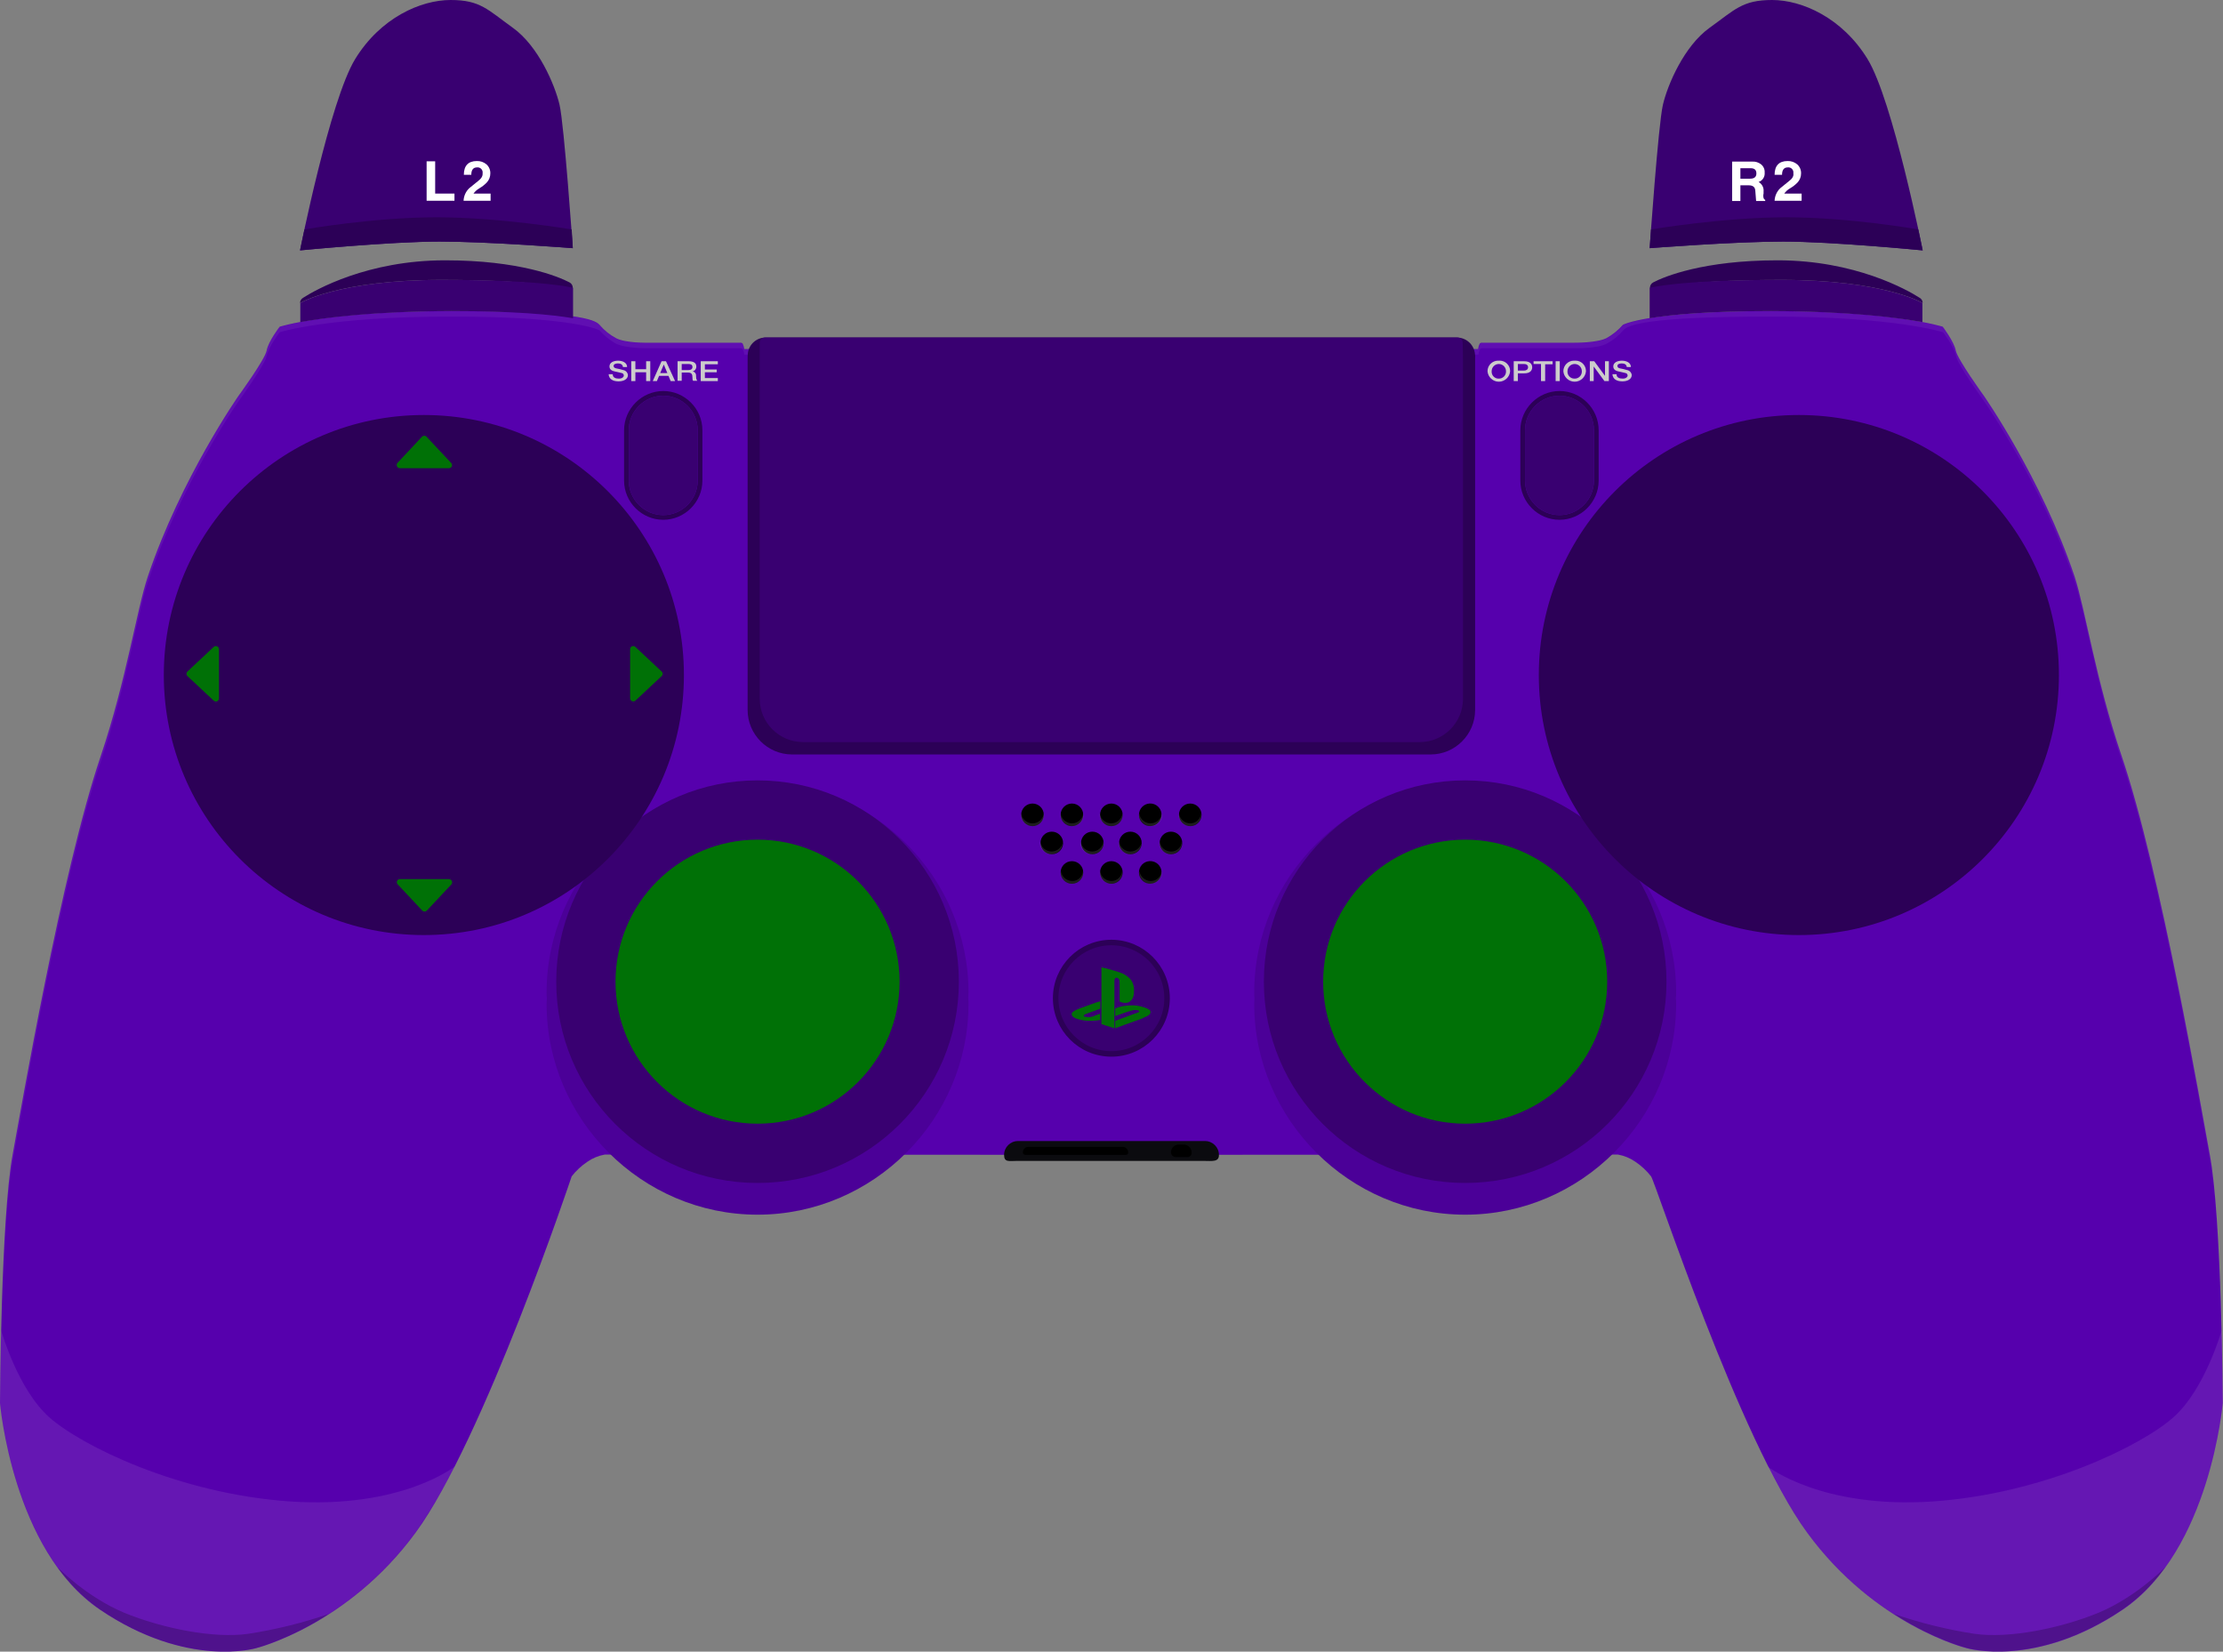 <svg id="Layer_1" data-name="Layer 1" xmlns="http://www.w3.org/2000/svg" xmlns:xlink="http://www.w3.org/1999/xlink" width="806.1" height="598.97" viewBox="0 0 806.1 598.97">
    <rect x="0" y="0" width="806.1" height="598.97" fill="#808080" stroke="none"/>
    <g>
        <path d="M801.3,418.6C798.4,403.1 783.6,316.1 769.3,274C759.9,246.3 756.2,221 752.3,209.1C740.3,173.4 719.3,143.4 719.3,143.4C719.3,143.4 709.8,130.3 709.2,127.1C708.6,123.9 704.5,118.5 704.5,118.5C704.5,118.5 687.1,112.8 642.2,112.8C597.3,112.8 588.5,117.8 588.5,117.8C586.82,119.723 584.825,121.346 582.6,122.6C579.1,124.4 570.9,124.3 570.9,124.3L537.5,124.3C537.169,124.242 536.83,124.355 536.6,124.6C536.269,125.22 536.065,125.9 536,126.6L269.9,126.6C269.799,125.908 269.597,125.234 269.3,124.6C269.064,124.364 268.73,124.253 268.4,124.3L235,124.3C235,124.3 226.8,124.5 223.3,122.6C221.051,121.382 219.05,119.754 217.4,117.8C215.75,115.846 208.6,112.8 163.7,112.8C118.8,112.8 101.4,118.5 101.4,118.5C101.4,118.5 97.3,123.8 96.7,127.1C96.1,130.4 86.6,143.4 86.6,143.4C86.6,143.4 65.6,173.4 53.6,209.1C49.6,221 45.9,246.3 36.6,274C22.3,316.1 7.5,403.1 4.6,418.6C0.3,441.8 0,508.8 0,508.8C0,508.8 4.5,562.2 36.2,583.7C67.9,605.2 92.9,597.7 92.9,597.7C92.9,597.7 126,589.5 150.7,555.8C175.4,522.1 207.3,426.6 207.3,426.6C208.905,424.541 210.83,422.752 213,421.3C214.886,419.985 217.036,419.098 219.3,418.7L403,418.8L586.7,418.7C588.964,419.098 591.114,419.985 593,421.3C595.17,422.752 597.095,424.541 598.7,426.6C600.305,428.659 630.6,522 655.3,555.8C680,589.6 713.1,597.7 713.1,597.7C713.1,597.7 738.1,605.2 769.8,583.7C801.5,562.2 806,508.8 806,508.8C806,508.8 805.7,441.8 801.3,418.6Z" style="fill:rgb(86,0,173);fill-rule:nonzero;"/>
        <g opacity="0.06">
            <path d="M36.6,276C46,248.3 49.7,223 53.6,211.1C65.6,175.4 86.6,145.4 86.6,145.4C86.6,145.4 96.1,132.3 96.7,129.1C97.3,125.9 101.4,120.5 101.4,120.5C101.4,120.5 118.8,114.8 163.7,114.8C208.6,114.8 217.4,119.8 217.4,119.8C219.08,121.723 221.075,123.346 223.3,124.6C226.8,126.4 235,126.3 235,126.3L268.4,126.3C268.731,126.242 269.07,126.355 269.3,126.6C269.631,127.22 269.835,127.9 269.9,128.6L536.1,128.6C536.201,127.908 536.403,127.234 536.7,126.6C536.936,126.364 537.27,126.253 537.6,126.3L571,126.3C571,126.3 579.2,126.5 582.7,124.6C584.949,123.382 586.95,121.754 588.6,119.8C590.25,117.846 597.4,114.8 642.3,114.8C687.2,114.8 704.6,120.5 704.6,120.5C704.6,120.5 708.7,125.8 709.3,129.1C709.9,132.4 719.4,145.4 719.4,145.4C719.4,145.4 740.4,175.4 752.4,211.1C756.4,223 760.1,248.3 769.4,276C783.7,318.1 798.5,405.1 801.4,420.6C805.3,441.5 806,497.9 806.1,508.9L806.1,508.8C806.1,508.8 805.8,441.9 801.4,418.7C798.5,403.2 783.7,316.2 769.4,274.1C760,246.4 756.3,221.1 752.4,209.2C740.4,173.5 719.4,143.5 719.4,143.5C719.4,143.5 709.9,130.4 709.3,127.2C708.7,124 704.6,118.6 704.6,118.6C704.6,118.6 687.2,112.9 642.3,112.9C597.4,112.9 588.6,117.9 588.6,117.9C586.92,119.823 584.925,121.446 582.7,122.7C579.2,124.5 571,124.4 571,124.4L537.6,124.4C537.269,124.342 536.93,124.455 536.7,124.7C536.369,125.32 536.165,126 536.1,126.7L269.9,126.7C269.799,126.008 269.597,125.334 269.3,124.7C269.064,124.464 268.73,124.353 268.4,124.4L235,124.4C235,124.4 226.8,124.6 223.3,122.7C221.051,121.482 219.05,119.854 217.4,117.9C215.75,115.946 208.6,112.9 163.7,112.9C118.8,112.9 101.4,118.6 101.4,118.6C101.4,118.6 97.3,123.9 96.7,127.2C96.1,130.5 86.6,143.5 86.6,143.5C86.6,143.5 65.6,173.5 53.6,209.2C49.6,221.1 45.9,246.4 36.6,274.1C22.3,316.2 7.5,403.2 4.6,418.7C0.3,441.8 0,508.8 0,508.8L0,508.9C0.1,498 0.7,441.5 4.7,420.6C7.6,405.2 22.3,318.1 36.6,276Z" style="fill:white;fill-rule:nonzero;"/>
        </g>
        <path d="M351.2,360C351.2,318.033 316.667,283.5 274.7,283.5C232.733,283.5 198.2,318.033 198.2,360C198.183,360.668 198.217,361.337 198.3,362C198.3,362.7 198.2,363.3 198.2,364C198.2,405.967 232.733,440.5 274.7,440.5C316.667,440.5 351.2,405.967 351.2,364C351.217,363.332 351.183,362.663 351.1,362C351.1,361.3 351.2,360.6 351.2,360Z" style="fill:rgb(75,0,152);fill-rule:nonzero;"/>
        <circle cx="274.7" cy="356" r="73" style="fill:rgb(57,0,113);"/>
        <circle cx="274.7" cy="356" r="51.5" style="fill:rgb(0,113,6);"/>
        <path d="M607.8,360C607.8,318.033 573.267,283.5 531.3,283.5C489.333,283.5 454.8,318.033 454.8,360C454.783,360.668 454.817,361.337 454.9,362C454.9,362.7 454.8,363.3 454.8,364C454.8,405.967 489.333,440.5 531.3,440.5C573.267,440.5 607.8,405.967 607.8,364C607.817,363.332 607.783,362.663 607.7,362C607.781,361.337 607.814,360.668 607.8,360Z" style="fill:rgb(75,0,152);fill-rule:nonzero;"/>
        <circle cx="531.3" cy="356" r="73" style="fill:rgb(57,0,113);"/>
        <circle cx="531.3" cy="356" r="51.5" style="fill:rgb(0,113,6);"/>
        <path d="M534.8,128C534.322,124.795 531.54,122.399 528.3,122.4L277.7,122.4C274.446,122.36 271.642,124.776 271.2,128C271.117,128.697 271.083,129.399 271.1,130.1L271.1,257.5C271.1,257.503 271.1,257.507 271.1,257.51C271.1,266.337 278.363,273.6 287.19,273.6C287.193,273.6 287.197,273.6 287.2,273.6L518.8,273.6C518.803,273.6 518.807,273.6 518.81,273.6C527.637,273.6 534.9,266.337 534.9,257.51C534.9,257.507 534.9,257.503 534.9,257.5L534.9,130.1C534.967,129.399 534.933,128.692 534.8,128Z" style="fill:rgb(44,0,87);fill-rule:nonzero;"/>
        <circle cx="652.3" cy="244.8" r="94.3" style="fill:rgb(44,0,87);"/>
        <g>
            <circle cx="153.7" cy="244.8" r="94.3" style="fill:rgb(44,0,87);"/>
            <path d="M230.4,254.1L239.9,245.2C240.139,244.982 240.275,244.673 240.275,244.35C240.275,244.027 240.139,243.718 239.9,243.5L230.4,234.6C230.191,234.397 229.911,234.284 229.62,234.284C229.007,234.284 228.502,234.787 228.5,235.4L228.5,253.2C228.5,253.21 228.5,253.219 228.5,253.229C228.5,253.859 229.019,254.379 229.65,254.379C229.925,254.379 230.191,254.28 230.4,254.1Z" style="fill:rgb(0,113,6);fill-rule:nonzero;"/>
            <path d="M145,169.8L162.8,169.8C163.413,169.798 163.916,169.293 163.916,168.68C163.916,168.389 163.803,168.109 163.6,167.9L154.7,158.4C154.482,158.161 154.173,158.025 153.85,158.025C153.527,158.025 153.218,158.161 153,158.4L144.1,167.9C143.934,168.107 143.844,168.365 143.844,168.63C143.844,169.267 144.364,169.792 145,169.8Z" style="fill:rgb(0,113,6);fill-rule:nonzero;"/>
            <path d="M77.5,234.6L68,243.5C67.761,243.718 67.625,244.027 67.625,244.35C67.625,244.673 67.761,244.982 68,245.2L77.5,254.1C77.709,254.303 77.989,254.416 78.28,254.416C78.893,254.416 79.398,253.913 79.4,253.3L79.4,235.5C79.402,235.475 79.403,235.45 79.403,235.425C79.403,234.805 78.892,234.295 78.273,234.295C77.986,234.295 77.709,234.404 77.5,234.6Z" style="fill:rgb(0,113,6);fill-rule:nonzero;"/>
            <path d="M162.8,318.8L145,318.8C144.387,318.802 143.884,319.307 143.884,319.92C143.884,320.211 143.997,320.491 144.2,320.7L153.1,330.2C153.318,330.439 153.627,330.575 153.95,330.575C154.273,330.575 154.582,330.439 154.8,330.2L163.7,320.7C163.866,320.493 163.956,320.235 163.956,319.97C163.956,319.333 163.436,318.808 162.8,318.8Z" style="fill:rgb(0,113,6);fill-rule:nonzero;"/>
        </g>
    </g>
    <g>
        <g>
            <path d="M105.2,544.5C64.7,541.7 29.4,524.2 17.9,514C6.4,503.8 0.4,482.4 0.4,482.4C0,497.4 0,508.7 0,508.7C0,508.7 4.5,562.1 36.2,583.6C67.9,605.1 92.9,597.6 92.9,597.6C92.9,597.6 126,589.4 150.7,555.7C155.966,548.116 160.678,540.162 164.8,531.9C164.7,531.9 145.6,547.2 105.2,544.5Z" style="fill:rgb(230,230,230);fill-opacity:0.1;fill-rule:nonzero;"/>
            <path d="M105.2,544.5C64.7,541.7 29.4,524.2 17.9,514C6.4,503.8 0.4,482.4 0.4,482.4C0,497.4 0,508.7 0,508.7C0,508.7 4.5,562.1 36.2,583.6C67.9,605.1 92.9,597.6 92.9,597.6C92.9,597.6 126,589.4 150.7,555.7C155.966,548.116 160.678,540.162 164.8,531.9C164.7,531.9 145.6,547.2 105.2,544.5Z" style="fill:none;fill-rule:nonzero;"/>
            <path d="M90,592.5C77.5,594.3 58.7,590.5 44.9,584.8C31.3,579.1 20.9,568.4 20.9,568.4C25.09,574.307 30.266,579.449 36.2,583.6C67.9,605.1 92.9,597.6 92.9,597.6C92.9,597.6 104.6,594.7 119.2,585.3C109.701,588.565 99.928,590.975 90,592.5Z" style="fill-opacity:0.22;fill-rule:nonzero;"/>
        </g>
        <g>
            <path d="M700.8,544.5C741.3,541.7 776.6,524.2 788.1,514C799.6,503.8 805.6,482.5 805.6,482.5C806,497.5 806,508.8 806,508.8C806,508.8 801.5,562.2 769.8,583.7C738.1,605.2 713.1,597.7 713.1,597.7C713.1,597.7 680,589.5 655.3,555.8C650.034,548.216 645.322,540.262 641.2,532C641.3,531.9 660.4,547.2 700.8,544.5Z" style="fill:rgb(230,230,230);fill-opacity:0.1;fill-rule:nonzero;"/>
            <path d="M700.8,544.5C741.3,541.7 776.6,524.2 788.1,514C799.6,503.8 805.6,482.5 805.6,482.5C806,497.5 806,508.8 806,508.8C806,508.8 801.5,562.2 769.8,583.7C738.1,605.2 713.1,597.7 713.1,597.7C713.1,597.7 680,589.5 655.3,555.8C650.034,548.216 645.322,540.262 641.2,532C641.3,531.9 660.4,547.2 700.8,544.5Z" style="fill:none;fill-rule:nonzero;"/>
            <path d="M716,592.5C728.5,594.3 747.3,590.5 761.1,584.8C774.7,579.1 785.1,568.4 785.1,568.4C780.91,574.307 775.734,579.449 769.8,583.6C738.1,605.1 713.1,597.6 713.1,597.6C713.1,597.6 701.4,594.7 686.8,585.3C696.299,588.565 706.072,590.975 716,592.5Z" style="fill-opacity:0.22;fill-rule:nonzero;"/>
        </g>
        <g>
            <path d="M240.5,143.5C247.357,143.5 253,149.143 253,156L253,174.3C253,181.157 247.357,186.8 240.5,186.8C233.643,186.8 228,181.157 228,174.3L228,156C228,149.143 233.643,143.5 240.5,143.5M240.5,141.8C232.72,141.827 226.327,148.22 226.3,156L226.3,174.3C226.3,182.09 232.71,188.5 240.5,188.5C248.29,188.5 254.7,182.09 254.7,174.3L254.7,156C254.7,155.997 254.7,155.993 254.7,155.99C254.7,148.206 248.294,141.8 240.51,141.8C240.507,141.8 240.503,141.8 240.5,141.8Z" style="fill:rgb(44,0,87);fill-rule:nonzero;"/>
            <path d="M240.5,143.5C233.643,143.5 228,149.143 228,156L228,174.3C228,181.157 233.643,186.8 240.5,186.8C247.357,186.8 253,181.157 253,174.3L253,156C253,149.143 247.357,143.5 240.5,143.5Z" style="fill:rgb(57,0,113);fill-rule:nonzero;"/>
        </g>
        <g>
            <path d="M565.5,143.5C572.357,143.5 578,149.143 578,156L578,174.3C578,181.157 572.357,186.8 565.5,186.8C558.643,186.8 553,181.157 553,174.3L553,156C553,149.143 558.643,143.5 565.5,143.5M565.5,141.8C557.72,141.827 551.327,148.22 551.3,156L551.3,174.3C551.3,182.09 557.71,188.5 565.5,188.5C573.29,188.5 579.7,182.09 579.7,174.3L579.7,156C579.7,155.997 579.7,155.993 579.7,155.99C579.7,148.206 573.294,141.8 565.51,141.8C565.507,141.8 565.503,141.8 565.5,141.8Z" style="fill:rgb(44,0,87);fill-rule:nonzero;"/>
            <path d="M565.5,143.5C558.643,143.5 553,149.143 553,156L553,174.3C553,181.157 558.643,186.8 565.5,186.8C572.357,186.8 578,181.157 578,174.3L578,156C578,149.143 572.357,143.5 565.5,143.5Z" style="fill:rgb(57,0,113);fill-rule:nonzero;"/>
        </g>
    </g>
    <g>
        <g>
            <circle cx="403" cy="316.4" r="4.1"/>
            <circle cx="403" cy="295.5" r="4.1"/>
            <circle cx="396.1" cy="305.7" r="4.1"/>
            <circle cx="381.4" cy="305.7" r="4.1"/>
            <circle cx="388.7" cy="316.4" r="4.1"/>
            <circle cx="388.7" cy="295.5" r="4.1"/>
            <circle cx="374.4" cy="295.5" r="4.1"/>
        </g>
        <g>
            <circle cx="409.9" cy="305.7" r="4.1"/>
            <circle cx="424.6" cy="305.7" r="4.1"/>
            <g transform="matrix(0.16,-0.987,0.987,0.16,38.06,677.53)">
                <circle cx="417.2" cy="316.4" r="4.1"/>
            </g>
            <g transform="matrix(0.16,-0.987,0.987,0.16,58.69,659.98)">
                <circle cx="417.2" cy="295.5" r="4.1"/>
            </g>
            <circle cx="431.6" cy="295.5" r="4.1"/>
        </g>
    </g>
    <g opacity="0.12">
        <path d="M403,319.5C400.941,319.476 399.19,317.938 398.9,315.9C398.9,316.1 398.8,316.2 398.8,316.4C398.8,318.649 400.651,320.5 402.9,320.5C405.149,320.5 407,318.649 407,316.4C407.016,316.227 406.981,316.054 406.9,315.9C406.768,317.936 405.04,319.531 403,319.5Z" style="fill:white;fill-rule:nonzero;"/>
        <path d="M403,299.6C403.013,299.6 403.027,299.6 403.04,299.6C405.267,299.6 407.1,297.767 407.1,295.54C407.1,295.527 407.1,295.513 407.1,295.5C407.116,295.327 407.081,295.154 407,295C406.739,297.053 404.969,298.607 402.9,298.6C400.841,298.576 399.09,297.038 398.8,295C398.8,295.2 398.7,295.3 398.7,295.5C398.872,297.754 400.74,299.535 403,299.6Z" style="fill:white;fill-rule:nonzero;"/>
        <path d="M400.2,305.7C400.216,305.527 400.181,305.354 400.1,305.2C399.839,307.253 398.069,308.807 396,308.8C393.941,308.776 392.19,307.238 391.9,305.2C391.9,305.4 391.8,305.5 391.8,305.7C391.8,305.713 391.8,305.727 391.8,305.74C391.8,307.967 393.633,309.8 395.86,309.8C395.873,309.8 395.887,309.8 395.9,309.8C395.944,309.801 395.987,309.802 396.031,309.802C398.292,309.802 400.163,307.962 400.2,305.7Z" style="fill:white;fill-rule:nonzero;"/>
        <path d="M385.4,305.2C385.139,307.253 383.369,308.807 381.3,308.8C379.241,308.776 377.49,307.238 377.2,305.2C377.2,305.4 377.1,305.5 377.1,305.7C377.1,307.949 378.951,309.8 381.2,309.8C383.449,309.8 385.3,307.949 385.3,305.7C385.5,305.5 385.5,305.4 385.4,305.2Z" style="fill:white;fill-rule:nonzero;"/>
        <path d="M388.8,319.5C386.741,319.476 384.99,317.938 384.7,315.9C384.7,316.1 384.6,316.2 384.6,316.4C384.6,318.649 386.451,320.5 388.7,320.5C390.949,320.5 392.8,318.649 392.8,316.4C392.816,316.227 392.781,316.054 392.7,315.9C392.568,317.936 390.84,319.531 388.8,319.5Z" style="fill:white;fill-rule:nonzero;"/>
        <path d="M388.8,299.6C388.813,299.6 388.827,299.6 388.84,299.6C391.067,299.6 392.9,297.767 392.9,295.54C392.9,295.527 392.9,295.513 392.9,295.5C392.916,295.327 392.881,295.154 392.8,295C392.539,297.053 390.769,298.607 388.7,298.6C386.641,298.576 384.89,297.038 384.6,295C384.6,295.2 384.5,295.3 384.5,295.5C384.64,297.768 386.528,299.568 388.8,299.6Z" style="fill:white;fill-rule:nonzero;"/>
        <path d="M378.6,295.5C378.616,295.327 378.581,295.154 378.5,295C378.239,297.053 376.469,298.607 374.4,298.6C372.341,298.576 370.59,297.038 370.3,295C370.3,295.2 370.2,295.3 370.2,295.5C370.2,295.513 370.2,295.527 370.2,295.54C370.2,297.767 372.033,299.6 374.26,299.6C374.273,299.6 374.287,299.6 374.3,299.6C376.598,299.639 378.53,297.798 378.6,295.5Z" style="fill:white;fill-rule:nonzero;"/>
        <path d="M414,305.2C413.739,307.253 411.969,308.807 409.9,308.8C407.841,308.776 406.09,307.238 405.8,305.2C405.8,305.4 405.7,305.5 405.7,305.7C405.7,307.949 407.551,309.8 409.8,309.8C412.049,309.8 413.9,307.949 413.9,305.7C414.1,305.5 414,305.4 414,305.2Z" style="fill:white;fill-rule:nonzero;"/>
        <path d="M424.6,308.8C422.541,308.776 420.79,307.238 420.5,305.2C420.5,305.4 420.4,305.5 420.4,305.7C420.4,307.949 422.251,309.8 424.5,309.8C426.749,309.8 428.6,307.949 428.6,305.7C428.616,305.527 428.581,305.354 428.5,305.2C428.438,307.196 426.779,308.804 424.782,308.804C424.721,308.804 424.661,308.803 424.6,308.8Z" style="fill:white;fill-rule:nonzero;"/>
        <path d="M417.3,319.5C415.241,319.476 413.49,317.938 413.2,315.9C413.2,316.1 413.1,316.2 413.1,316.4C413.1,318.649 414.951,320.5 417.2,320.5C419.449,320.5 421.3,318.649 421.3,316.4C421.316,316.227 421.281,316.054 421.2,315.9C421.068,317.936 419.34,319.531 417.3,319.5Z" style="fill:white;fill-rule:nonzero;"/>
        <path d="M417.3,299.6C417.313,299.6 417.327,299.6 417.34,299.6C419.567,299.6 421.4,297.767 421.4,295.54C421.4,295.527 421.4,295.513 421.4,295.5C421.416,295.327 421.381,295.154 421.3,295C421.039,297.053 419.269,298.607 417.2,298.6C415.141,298.576 413.39,297.038 413.1,295C413.1,295.2 413,295.3 413,295.5C413.14,297.768 415.028,299.568 417.3,299.6Z" style="fill:white;fill-rule:nonzero;"/>
        <path d="M431.6,298.6C429.541,298.576 427.79,297.038 427.5,295C427.5,295.2 427.4,295.3 427.4,295.5C427.4,297.749 429.251,299.6 431.5,299.6C433.749,299.6 435.6,297.749 435.6,295.5C435.616,295.327 435.581,295.154 435.5,295C435.368,297.036 433.64,298.631 431.6,298.6Z" style="fill:white;fill-rule:nonzero;"/>
    </g>
    <path d="M436.6,421L368.7,421C365.9,421 364.1,421.6 364.1,418.8C364.1,416.057 366.357,413.8 369.1,413.8L437,413.8C439.743,413.8 442,416.057 442,418.8C442.1,421.5 439.4,421 436.6,421Z" style="fill:rgb(11,11,15);fill-rule:nonzero;"/>
    <path d="M408.3,418.8L371.8,418.8C371.306,418.8 370.9,418.394 370.9,417.9C370.9,416.803 371.803,415.9 372.9,415.9L407.1,415.9C408.197,415.9 409.1,416.803 409.1,417.9C409.107,417.943 409.111,417.987 409.111,418.031C409.111,418.454 408.764,418.801 408.341,418.801C408.327,418.801 408.314,418.801 408.3,418.8Z" style="fill-rule:nonzero;"/>
    <path d="M430.5,419.6L426.3,419.6C425.377,419.574 424.626,418.823 424.6,417.9C424.6,416.364 425.864,415.1 427.4,415.1L429.3,415.1C430.836,415.1 432.1,416.364 432.1,417.9C432.109,417.968 432.114,418.036 432.114,418.104C432.114,418.927 431.437,419.604 430.614,419.604C430.576,419.604 430.538,419.603 430.5,419.6Z" style="fill-rule:nonzero;"/>
    <g>
        <path d="M530.4,124.3C530.4,123.258 529.542,122.4 528.5,122.4L277.4,122.4C276.358,122.4 275.5,123.258 275.5,124.3L275.5,253.5C275.511,262.054 282.546,269.089 291.1,269.1L514.9,269.1C523.454,269.089 530.489,262.054 530.5,253.5L530.5,130.4L530.4,124.3Z" style="fill:rgb(57,0,113);fill-rule:nonzero;"/>
        <g opacity="0.12">
            <path d="M275.5,253.5C275.511,262.054 282.546,269.089 291.1,269.1L514.9,269.1C523.454,269.089 530.489,262.054 530.5,253.5L530.5,147L275.5,147L275.5,253.5Z" style="fill:rgb(57,0,113);fill-rule:nonzero;"/>
        </g>
    </g>
    <g>
        <circle cx="403" cy="362" r="20.2" style="fill:rgb(57,0,113);stroke:rgb(44,0,87);stroke-width:2px;"/>
        <g>
            <path d="M404.1,372.9L404.1,355.8C404.06,355.44 404.168,355.078 404.4,354.8C404.554,354.574 404.85,354.49 405.1,354.6C405.7,354.8 406,355.3 406,356.3L406,363.2C406.65,363.533 407.37,363.704 408.1,363.7C408.672,363.703 409.231,363.528 409.7,363.2C410.7,362.5 411.2,361.3 411.2,359.5C411.321,357.97 410.896,356.446 410,355.2C408.905,353.966 407.483,353.065 405.9,352.6C404.6,352.2 403.4,351.8 402.3,351.5C401.2,351.2 400.3,351 399.4,350.8L399.4,371.4L404.1,372.9Z" style="fill:rgb(0,113,6);fill-rule:nonzero;"/>
            <path d="M399,367.6L397.3,368.2L396.4,368.6L394.8,368.9L393.3,368.7C393,368.5 392.9,368.3 393.1,368.1C393.3,367.9 393.3,368 393.4,367.9C393.5,367.8 393.7,367.8 393.8,367.7L394.9,367.3L399,365.8L399,363.1L397.3,363.6L391.8,365.6L390.8,366C389.3,366.6 388.6,367.2 388.6,367.8C388.7,368.6 389.6,369.3 391.3,369.7C392.702,370.071 394.15,370.239 395.6,370.2C396.706,370.191 397.81,370.09 398.9,369.9L398.9,367.6L399,367.6Z" style="fill:rgb(0,113,6);fill-rule:nonzero;"/>
            <path d="M414.8,365.3C413.989,365.017 413.151,364.816 412.3,364.7C411.474,364.567 410.634,364.533 409.8,364.6C408.862,364.65 407.927,364.751 407,364.9C406.111,365.089 405.241,365.356 404.4,365.7L404.4,368.5L408.3,367.1L409.9,366.6L411,366.3L412.4,366.3C412.7,366.4 413,366.5 413.1,366.7C413.2,366.9 412.9,367.1 412.3,367.3L410.9,367.8L404.4,370.2L404.4,372.9L407.9,371.6L414.3,369.3L415,368.9C416.5,368.4 417.2,367.7 417.2,367C417.2,366.3 416.4,365.8 414.8,365.3Z" style="fill:rgb(0,113,6);fill-rule:nonzero;"/>
        </g>
    </g>
    <g>
        <g>
            <path d="M697.2,109.9C697.211,109.114 696.787,108.382 696.1,108C691.6,105.1 672.7,94.4 644.6,94.4C617.7,94.4 603.5,100.3 599.5,102.4C598.752,102.782 598.285,103.56 598.3,104.4C598.315,105.24 608.1,101.5 645.8,101.5C683.5,101.5 697.2,109.9 697.2,109.9Z" style="fill:rgb(44,0,87);fill-rule:nonzero;"/>
            <path d="M697.1,116.8L697.1,109.9C697.1,109.9 683.4,101.5 645.7,101.5C608,101.5 598.2,104.4 598.2,104.4L598.2,115.4C605.9,114.1 619.4,112.8 642.3,112.8C670.8,112.9 688.2,115.2 697.1,116.8Z" style="fill:rgb(57,0,113);fill-rule:nonzero;"/>
        </g>
        <g>
            <path d="M108.8,109.9C108.789,109.114 109.213,108.382 109.9,108C114.4,105.1 133.3,94.4 161.4,94.4C188.3,94.4 202.5,100.3 206.5,102.4C207.248,102.782 207.715,103.56 207.7,104.4C207.685,105.24 197.9,101.5 160.2,101.5C122.5,101.5 108.8,109.9 108.8,109.9Z" style="fill:rgb(44,0,87);fill-rule:nonzero;"/>
            <path d="M108.9,116.8L108.9,109.9C108.9,109.9 122.6,101.5 160.3,101.5C198,101.5 207.8,104.4 207.8,104.4L207.8,115.4C200.1,114.1 186.6,112.8 163.7,112.8C135.2,112.9 117.8,115.2 108.9,116.8Z" style="fill:rgb(57,0,113);fill-rule:nonzero;"/>
        </g>
    </g>
    <g>
        <g>
            <g>
                <path d="M697.2,90.8C697.2,90.8 664.5,87.6 646.6,87.6C628.7,87.6 598.2,90 598.2,90C598.2,90 601.3,45.3 603,38C604.7,30.7 610.7,16.7 619.9,10.1C629.1,3.5 631.8,0 642.6,0C653.4,0 668,6.4 677.2,21.4C686.4,36.4 697.2,90.8 697.2,90.8Z" style="fill:rgb(57,0,113);fill-rule:nonzero;"/>
                <path d="M598.7,83.2C598.7,83.2 624.8,78.8 647.7,78.8C670.6,78.8 695.6,83.2 695.6,83.2C696.6,87.9 697.2,90.8 697.2,90.8C697.2,90.8 664.5,87.6 646.6,87.6C628.7,87.6 598.2,90 598.2,90C598.2,90 598.4,87.3 598.7,83.2Z" style="fill:rgb(44,0,87);fill-rule:nonzero;"/>
            </g>
            <g>
                <path d="M648.7,65.7L645.5,68.3C644.288,69.492 643.572,71.101 643.5,72.8L653.3,72.8L653.3,70.2L647,70.2C647.557,69.425 648.273,68.777 649.1,68.3C650.092,67.727 651.001,67.021 651.8,66.2C652.641,65.308 653.107,64.126 653.1,62.9C653.147,61.647 652.633,60.437 651.7,59.6C650.724,58.779 649.475,58.351 648.2,58.4C645.1,58.4 643.5,60.1 643.5,63.4L646.2,63.4C646.2,61.6 646.9,60.7 648.3,60.7C648.364,60.693 648.428,60.69 648.492,60.69C649.495,60.69 650.322,61.516 650.322,62.52C650.322,62.614 650.314,62.707 650.3,62.8C650.5,63.9 649.9,64.8 648.7,65.7Z" style="fill:white;fill-rule:nonzero;"/>
                <path d="M631.1,67.2L634.1,67.2C635.6,67.2 636.4,67.8 636.5,69.1C636.6,70.4 636.7,71.6 636.8,72.9L640.1,72.9L640.1,72.5C639.6,72.3 639.4,71.8 639.4,71C639.395,70.73 639.428,70.46 639.5,70.2L639.5,69.5C639.658,68.08 638.947,66.697 637.7,66C639.131,65.52 640.048,64.102 639.9,62.6C639.982,61.449 639.496,60.327 638.6,59.6C637.692,58.887 636.553,58.531 635.4,58.6L628.1,58.6L628.1,72.9L631.1,72.9L631.1,67.2ZM631.1,61L634.8,61C636.2,61 636.9,61.6 636.9,62.9C636.9,64.2 636.1,64.8 634.6,64.8L631.1,64.8L631.1,61Z" style="fill:white;fill-rule:nonzero;"/>
            </g>
        </g>
        <g>
            <g>
                <path d="M108.8,90.8C108.8,90.8 141.5,87.6 159.4,87.6C177.3,87.6 207.7,90 207.7,90C207.7,90 204.6,45.3 202.9,38C201.2,30.7 195.2,16.7 186,10.1C176.8,3.5 174.2,0 163.4,0C152.6,0 138,6.4 128.8,21.4C119.6,36.4 108.8,90.8 108.8,90.8Z" style="fill:rgb(57,0,113);fill-rule:nonzero;"/>
                <path d="M207.3,83.2C207.3,83.2 181.2,78.8 158.3,78.8C135.4,78.8 110.4,83.2 110.4,83.2C109.4,87.9 108.8,90.8 108.8,90.8C108.8,90.8 141.5,87.6 159.4,87.6C177.3,87.6 207.7,90 207.7,90C207.7,90 207.6,87.3 207.3,83.2Z" style="fill:rgb(44,0,87);fill-rule:nonzero;"/>
            </g>
            <g>
                <path d="M173.3,65.7L170.1,68.3C168.888,69.492 168.172,71.101 168.1,72.8L177.9,72.8L177.9,70.2L171.7,70.2C172.257,69.425 172.973,68.777 173.8,68.3C174.792,67.727 175.701,67.021 176.5,66.2C177.341,65.308 177.807,64.126 177.8,62.9C177.847,61.647 177.333,60.437 176.4,59.6C175.424,58.779 174.175,58.351 172.9,58.4C169.8,58.4 168.2,60.1 168.2,63.4L170.9,63.4C170.9,61.6 171.6,60.7 173,60.7C173.064,60.693 173.128,60.69 173.192,60.69C174.195,60.69 175.022,61.516 175.022,62.52C175.022,62.614 175.014,62.707 175,62.8C175.1,63.9 174.5,64.8 173.3,65.7Z" style="fill:white;fill-rule:nonzero;"/>
                <path d="M164.8,70.2L157.8,70.2L157.8,58.5L154.7,58.5L154.7,72.8L164.8,72.8L164.8,70.2Z" style="fill:white;fill-rule:nonzero;"/>
            </g>
        </g>
    </g>
    <g>
        <g>
            <path d="M547.6,134.6C547.45,136.742 545.647,138.423 543.5,138.423C541.353,138.423 539.55,136.742 539.4,134.6C539.405,132.508 541.128,130.79 543.22,130.79C543.313,130.79 543.407,130.793 543.5,130.8C543.613,130.79 543.727,130.785 543.84,130.785C545.903,130.785 547.6,132.482 547.6,134.545C547.6,134.563 547.6,134.582 547.6,134.6ZM540.9,134.6C540.894,134.671 540.891,134.742 540.891,134.813C540.891,136.179 542.015,137.303 543.381,137.303C543.421,137.303 543.46,137.302 543.5,137.3C543.522,137.301 543.543,137.301 543.565,137.301C544.958,137.301 546.105,136.154 546.105,134.761C546.105,134.707 546.103,134.654 546.1,134.6C546.1,133.174 544.926,132 543.5,132C542.074,132 540.9,133.174 540.9,134.6Z" style="fill:rgb(204,204,204);fill-rule:nonzero;"/>
            <path d="M548.9,131L552.7,131C555.1,131 555.6,132.3 555.6,133.2C555.6,134.1 555.1,135.4 552.7,135.4L550.4,135.4L550.4,138.2L548.9,138.2L548.9,131ZM550.4,134.4L552.6,134.4C553.3,134.4 554.1,134.1 554.1,133.2C554.1,132.3 553.4,132 552.6,132L550.4,132L550.4,134.4Z" style="fill:rgb(204,204,204);fill-rule:nonzero;"/>
            <path d="M556.1,131L563,131L563,132.1L560.3,132.1L560.3,138.2L558.8,138.2L558.8,132L556.1,132L556.1,131Z" style="fill:rgb(204,204,204);fill-rule:nonzero;"/>
            <rect x="564.1" y="131" width="1.5" height="7.2" style="fill:rgb(204,204,204);fill-rule:nonzero;"/>
            <path d="M575.1,134.6C574.95,136.742 573.147,138.423 571,138.423C568.853,138.423 567.05,136.742 566.9,134.6C566.905,132.508 568.628,130.79 570.72,130.79C570.813,130.79 570.907,130.793 571,130.8C571.113,130.79 571.227,130.785 571.34,130.785C573.403,130.785 575.1,132.482 575.1,134.545C575.1,134.563 575.1,134.582 575.1,134.6ZM568.4,134.6C568.394,134.671 568.391,134.742 568.391,134.813C568.391,136.179 569.515,137.303 570.881,137.303C570.921,137.303 570.96,137.302 571,137.3C571.022,137.301 571.043,137.301 571.065,137.301C572.458,137.301 573.605,136.154 573.605,134.761C573.605,134.707 573.603,134.654 573.6,134.6C573.6,133.174 572.426,132 571,132C569.574,132 568.4,133.174 568.4,134.6Z" style="fill:rgb(204,204,204);fill-rule:nonzero;"/>
            <path d="M576.5,131L578.1,131L582,136.3L582,131L583.4,131L583.4,138.2L581.8,138.2L577.9,132.9L577.9,138.2L576.5,138.2L576.5,131Z" style="fill:rgb(204,204,204);fill-rule:nonzero;"/>
            <path d="M586.2,135.8C586.2,136.9 587.2,137.3 588.4,137.3C589.6,137.3 590.2,136.7 590.2,136.2C590.215,135.772 589.918,135.391 589.5,135.3C588.9,135.1 588.1,135 586.9,134.7C585.4,134.4 585,133.6 585,132.9C585,131.4 586.6,130.8 588.1,130.8C589.9,130.8 591.4,131.6 591.4,133.1L589.9,133.1C589.8,132.2 589.1,131.8 588.1,131.8C587.4,131.8 586.5,132 586.5,132.7C586.5,133.2 586.9,133.5 587.5,133.6C588.345,133.75 589.179,133.95 590,134.2C590.9,134.357 591.594,135.092 591.7,136C591.7,137.6 590,138.3 588.3,138.3C586.3,138.3 584.8,137.5 584.7,135.7L586.2,135.7L586.2,135.8Z" style="fill:rgb(204,204,204);fill-rule:nonzero;"/>
        </g>
        <g>
            <path d="M222.2,135.8C222.2,136.9 223.2,137.3 224.4,137.3C225.6,137.3 226.2,136.7 226.2,136.2C226.215,135.772 225.918,135.391 225.5,135.3C224.9,135.1 224.1,135 222.9,134.7C221.4,134.4 221,133.6 221,132.9C221,131.4 222.6,130.8 224.1,130.8C225.9,130.8 227.4,131.6 227.4,133.1L225.9,133.1C225.8,132.2 225.1,131.8 224.1,131.8C223.4,131.8 222.5,132 222.5,132.7C222.5,133.2 222.9,133.5 223.5,133.6C224.345,133.75 225.179,133.95 226,134.2C226.9,134.357 227.594,135.092 227.7,136C227.7,137.6 226,138.3 224.3,138.3C222.3,138.3 220.8,137.5 220.7,135.7L222.2,135.7L222.2,135.8Z" style="fill:rgb(204,204,204);fill-rule:nonzero;"/>
            <path d="M228.9,131L230.4,131L230.4,133.9L234.3,133.9L234.3,131L235.8,131L235.8,138.2L234.3,138.2L234.3,135L230.4,135L230.4,138.2L228.9,138.2L228.9,131Z" style="fill:rgb(204,204,204);fill-rule:nonzero;"/>
            <path d="M239.9,131L241.5,131L244.8,138.2L243.2,138.2L242.4,136.3L239,136.3L238.2,138.2L236.7,138.2L239.9,131ZM239.4,135.3L242,135.3L240.7,132.2L239.4,135.3Z" style="fill:rgb(204,204,204);fill-rule:nonzero;"/>
            <path d="M245.6,131L249.7,131C251.6,131 252.5,131.7 252.5,132.9C252.533,133.757 251.939,134.521 251.1,134.7C251.859,134.773 252.435,135.438 252.4,136.2C252.4,137 252.5,137.8 252.9,138.1L251.3,138.1C251.13,137.76 251.061,137.378 251.1,137C251.1,135.7 250.8,135.1 249.4,135.1L247.2,135.1L247.2,138.1L245.7,138.1L245.7,131L245.6,131ZM247.1,134.2L249.6,134.2C250.6,134.2 251.1,133.8 251.1,133.1C251.1,132.2 250.4,132 249.6,132L247.2,132L247.2,134.2L247.1,134.2Z" style="fill:rgb(204,204,204);fill-rule:nonzero;"/>
            <path d="M254.1,131L260.3,131L260.3,132.1L255.6,132.1L255.6,134L259.9,134L259.9,135L255.6,135L255.6,137.1L260.3,137.1L260.3,138.2L254.1,138.2L254.1,131Z" style="fill:rgb(204,204,204);fill-rule:nonzero;"/>
        </g>
    </g>
</svg>
